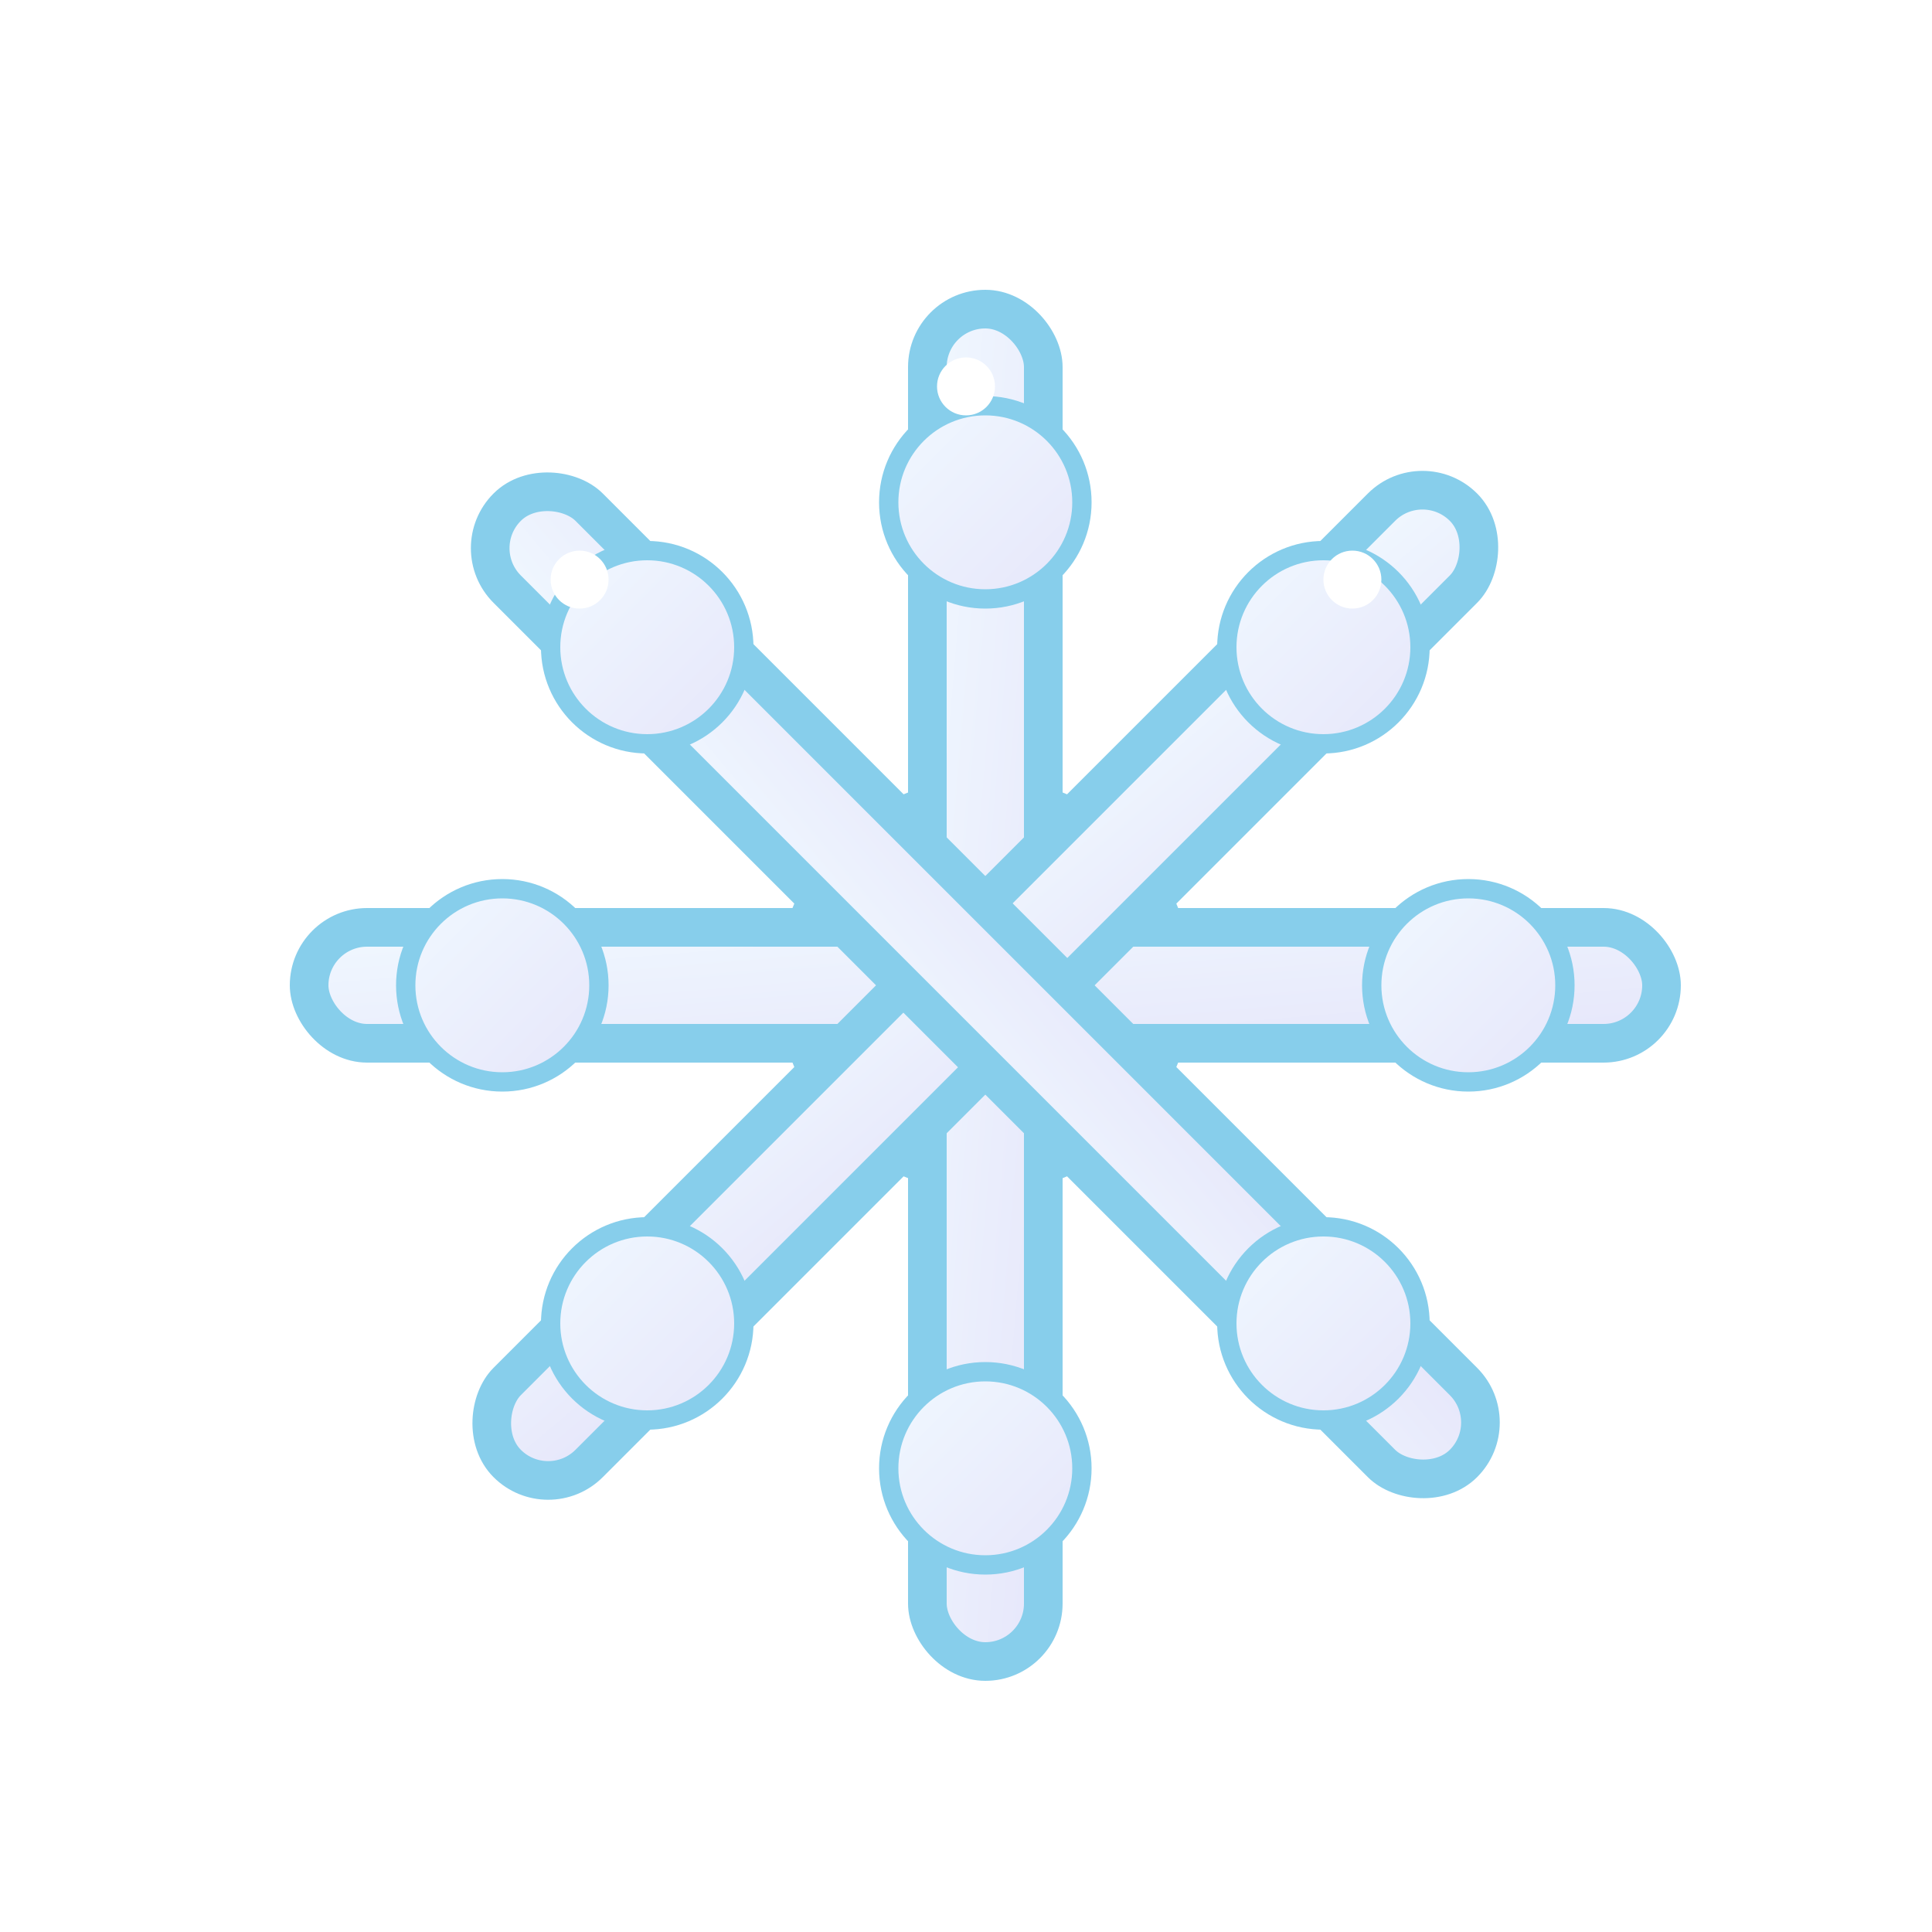 <?xml version="1.0" encoding="UTF-8"?>
<svg width="200" height="200" viewBox="0 0 200 200" xmlns="http://www.w3.org/2000/svg">
    <defs>
        <linearGradient id="snowGradient" x1="0%" y1="0%" x2="100%" y2="100%">
            <stop offset="0%" style="stop-color:#F0F8FF"/>
            <stop offset="100%" style="stop-color:#E6E6FA"/>
        </linearGradient>
        <filter id="glow">
            <feGaussianBlur stdDeviation="2" result="coloredBlur"/>
            <feMerge>
                <feMergeNode in="coloredBlur"/>
                <feMergeNode in="SourceGraphic"/>
            </feMerge>
        </filter>
        <filter id="softShadow">
            <feGaussianBlur in="SourceAlpha" stdDeviation="3"/>
            <feOffset dx="2" dy="2" result="offsetblur"/>
            <feComponentTransfer>
                <feFuncA type="linear" slope="0.5"/>
            </feComponentTransfer>
            <feMerge>
                <feMergeNode/>
                <feMergeNode in="SourceGraphic"/>
            </feMerge>
        </filter>
    </defs>
    <!-- Main Snowflake -->
    <g transform="translate(100 100)" filter="url(#softShadow)">
        <!-- Center -->
        <circle r="20" fill="url(#snowGradient)" stroke="#87CEEB" stroke-width="3"/>
        <!-- Main Arms -->
        <g stroke="#87CEEB" stroke-width="4" fill="url(#snowGradient)">
            <!-- Vertical -->
            <rect x="-6" y="-70" width="12" height="140" rx="6"/>
            <!-- Horizontal -->
            <rect x="-70" y="-6" width="140" height="12" rx="6"/>
            <!-- Diagonal 1 -->
            <rect x="-6" y="-70" width="12" height="140" rx="6" transform="rotate(45)"/>
            <!-- Diagonal 2 -->
            <rect x="-6" y="-70" width="12" height="140" rx="6" transform="rotate(-45)"/>
        </g>
        <!-- Crystal Details -->
        <g fill="url(#snowGradient)" stroke="#87CEEB" stroke-width="2">
            <circle cx="0" cy="-50" r="10">
                <animate attributeName="r" values="10;12;10" dur="2s" repeatCount="indefinite"/>
            </circle>
            <circle cx="0" cy="50" r="10">
                <animate attributeName="r" values="10;12;10" dur="2.2s" repeatCount="indefinite"/>
            </circle>
            <circle cx="-50" cy="0" r="10">
                <animate attributeName="r" values="10;12;10" dur="1.8s" repeatCount="indefinite"/>
            </circle>
            <circle cx="50" cy="0" r="10">
                <animate attributeName="r" values="10;12;10" dur="2.4s" repeatCount="indefinite"/>
            </circle>
            <circle cx="-35" cy="-35" r="10">
                <animate attributeName="r" values="10;12;10" dur="2.1s" repeatCount="indefinite"/>
            </circle>
            <circle cx="35" cy="35" r="10">
                <animate attributeName="r" values="10;12;10" dur="1.9s" repeatCount="indefinite"/>
            </circle>
            <circle cx="-35" cy="35" r="10">
                <animate attributeName="r" values="10;12;10" dur="2.3s" repeatCount="indefinite"/>
            </circle>
            <circle cx="35" cy="-35" r="10">
                <animate attributeName="r" values="10;12;10" dur="2s" repeatCount="indefinite"/>
            </circle>
        </g>
    </g>
    <!-- Sparkles -->
    <g fill="#FFF" filter="url(#glow)">
        <circle cx="60" cy="60" r="3">
            <animate attributeName="opacity" values="1;0.2;1" dur="2s" repeatCount="indefinite"/>
        </circle>
        <circle cx="140" cy="60" r="3">
            <animate attributeName="opacity" values="1;0.2;1" dur="1.5s" repeatCount="indefinite"/>
        </circle>
        <circle cx="100" cy="40" r="3">
            <animate attributeName="opacity" values="1;0.2;1" dur="1.8s" repeatCount="indefinite"/>
        </circle>
    </g>
</svg>